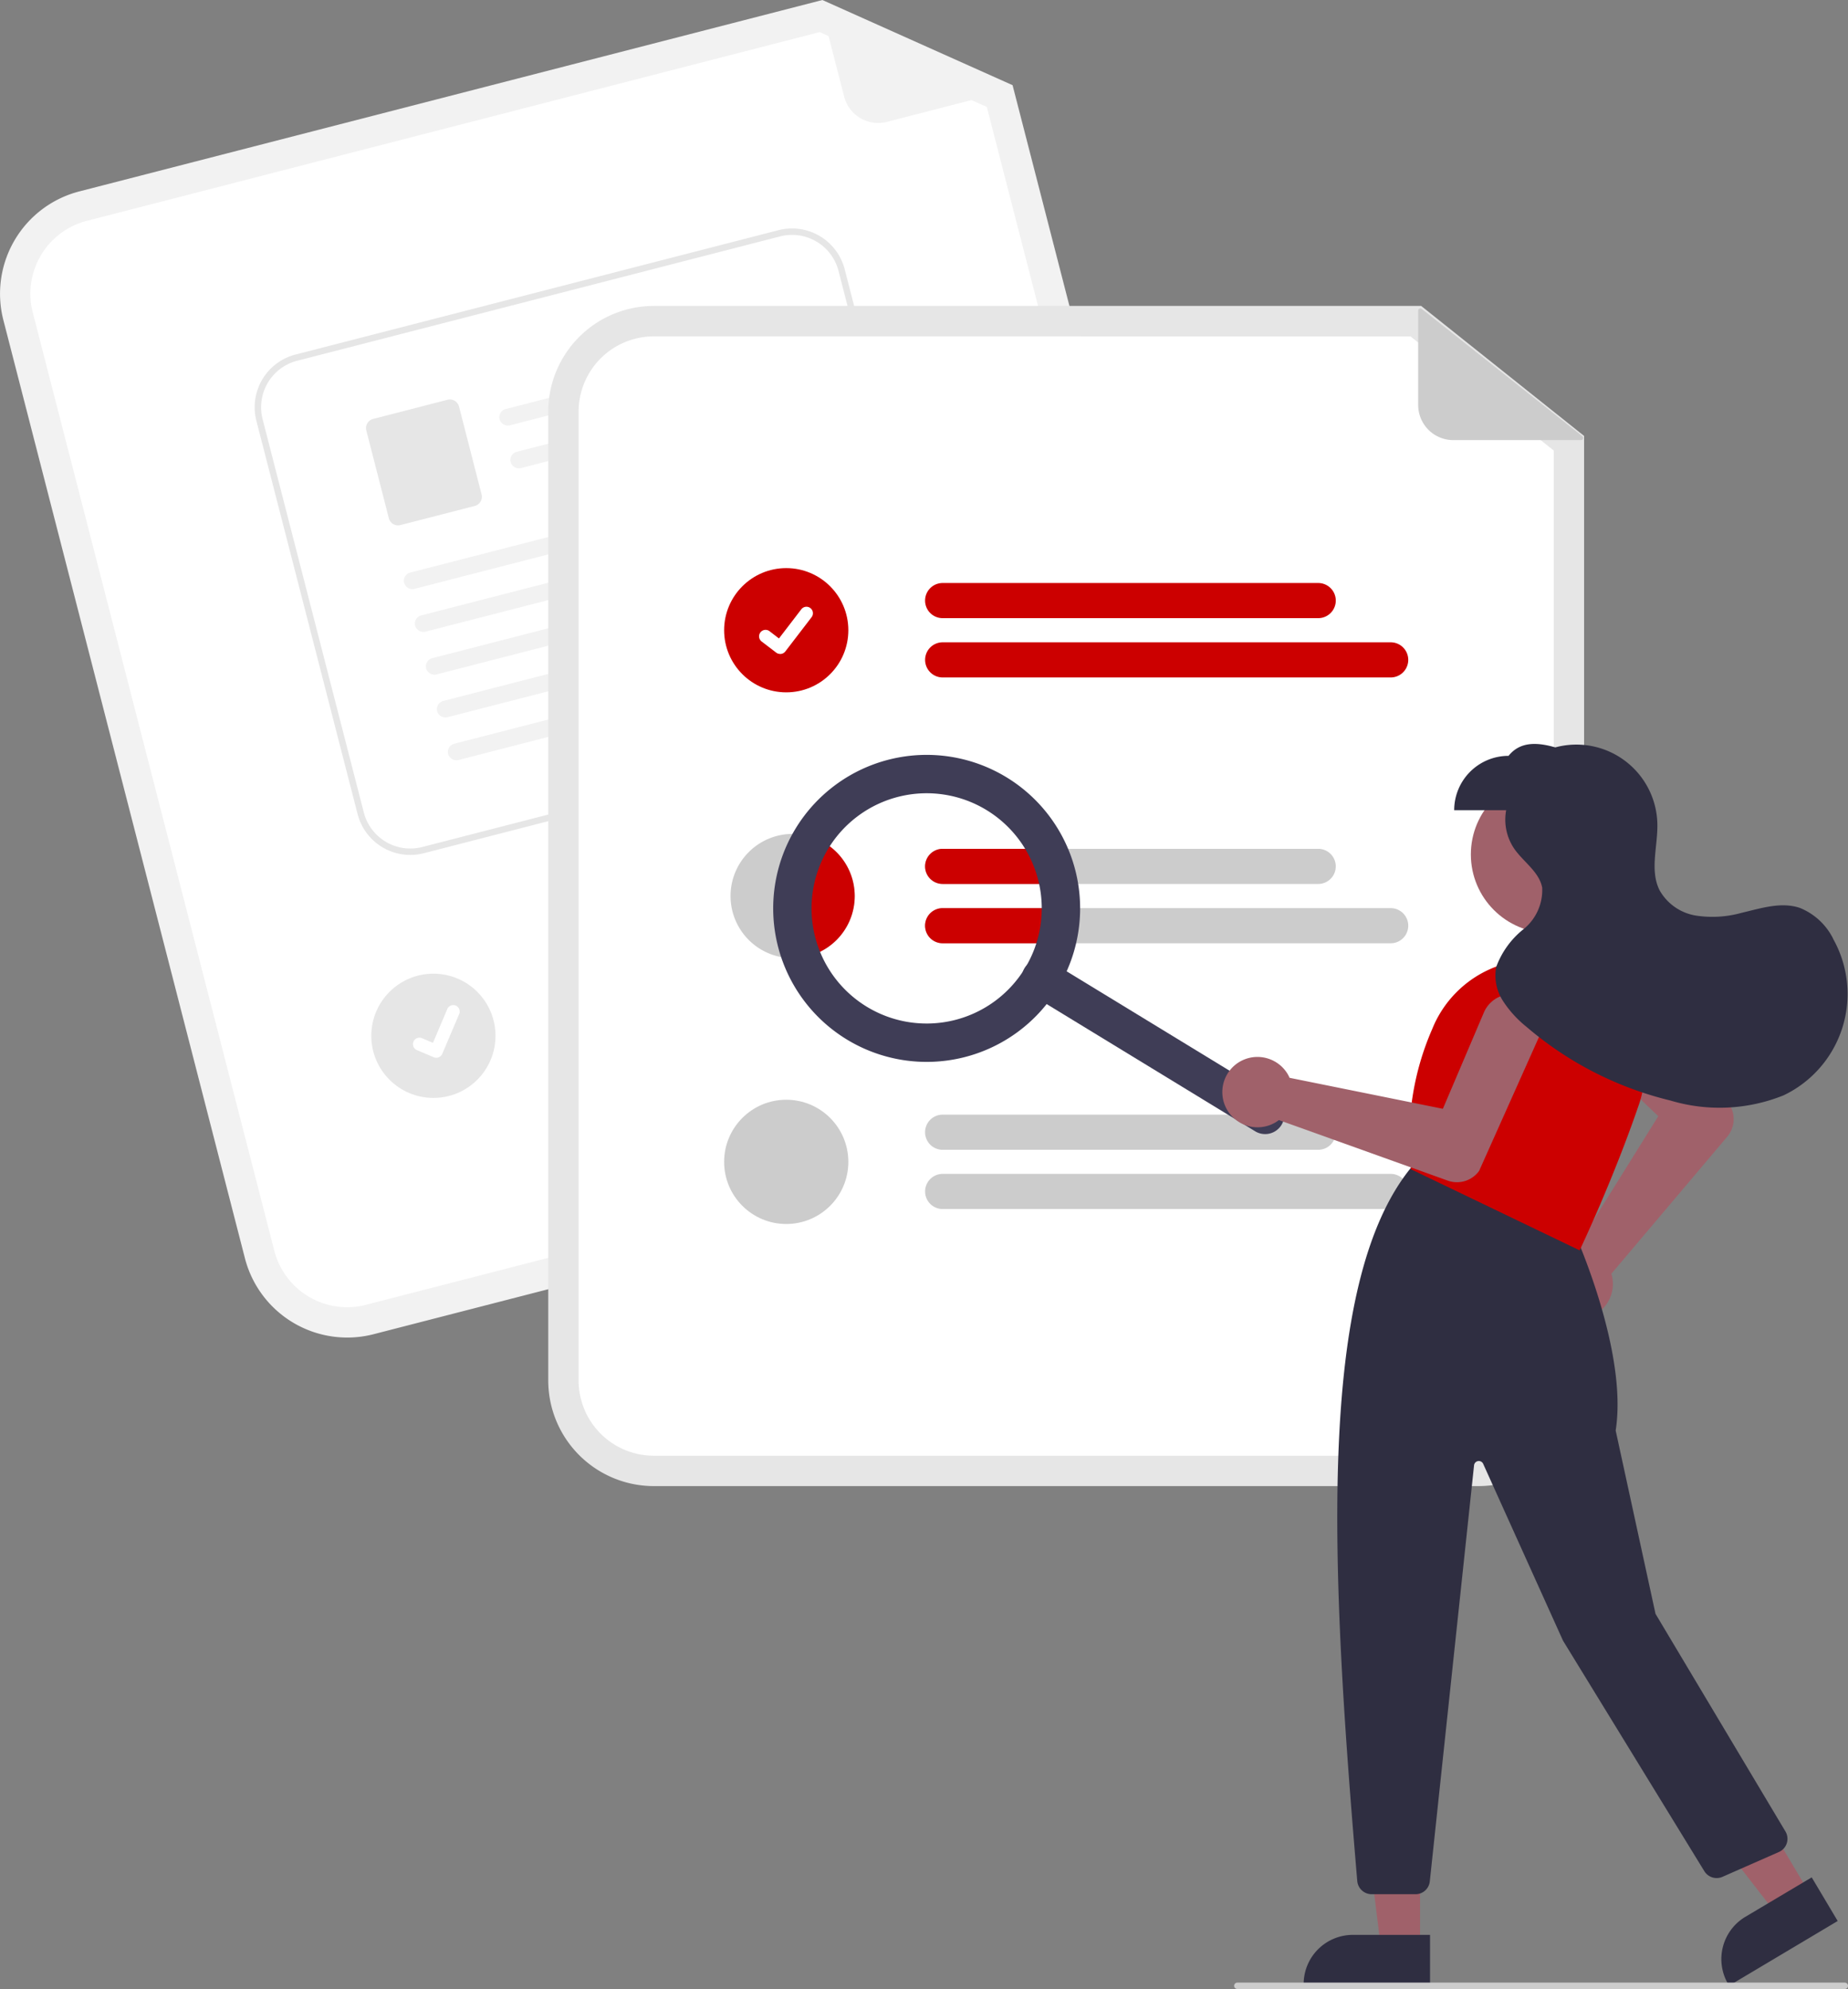 <svg xmlns="http://www.w3.org/2000/svg" width="131.173" height="141.142" viewBox="0 0 131.173 141.142"><rect x="0" y="0" width="131.173" height="141.142" fill="#808080" stroke="none"/><g transform="translate(-0.004 0)"><path d="M394.21,219.117l-56.7,14.6a7.5,7.5,0,0,1-9.12-5.385L311.24,161.742a7.5,7.5,0,0,1,5.385-9.12l52.752-13.584,13.5,6.044L399.6,210A7.5,7.5,0,0,1,394.21,219.117Z" transform="translate(-310.999 -139.037)" fill="#f2f2f2"/><path d="M324.506,162.462a5.339,5.339,0,0,0-3.835,6.495l17.148,66.592a5.339,5.339,0,0,0,6.495,3.835l56.7-14.6a5.339,5.339,0,0,0,3.835-6.495l-16.457-63.909-11.866-5.312Z" transform="translate(-318.343 -146.79)" fill="#fff"/><path d="M581.136,146.032l-8.775,2.26a2.494,2.494,0,0,1-3.038-1.793l-1.669-6.481a.156.156,0,0,1,.214-.181l13.292,5.9a.156.156,0,0,1-.024.293Z" transform="translate(-509.401 -139.644)" fill="#f2f2f2"/><path d="M513.489,409.4l-25.816,6.648a1.247,1.247,0,0,1-.622-2.416l25.816-6.648a1.247,1.247,0,1,1,.622,2.415Z" transform="translate(-446.37 -346.146)" fill="#ccc"/><path d="M523.1,421.71l-30.8,7.931a1.247,1.247,0,1,1-.622-2.415l30.8-7.931a1.247,1.247,0,1,1,.622,2.415Z" transform="translate(-449.945 -355.661)" fill="#ccc"/><circle cx="4.408" cy="4.408" r="4.408" transform="translate(26.359 69.094)" fill="#e6e6e6"/><path d="M436.957,245.986l-34.286,8.826a3.862,3.862,0,0,1-4.7-2.774l-7.185-27.912a3.862,3.862,0,0,1,2.774-4.7l34.286-8.826a3.862,3.862,0,0,1,4.7,2.775l7.185,27.912A3.862,3.862,0,0,1,436.957,245.986Z" transform="translate(-372.584 -194.266)" fill="#fff"/><path d="M436.957,245.986l-34.286,8.826a3.862,3.862,0,0,1-4.7-2.774l-7.185-27.912a3.862,3.862,0,0,1,2.774-4.7l34.286-8.826a3.862,3.862,0,0,1,4.7,2.775l7.185,27.912A3.862,3.862,0,0,1,436.957,245.986Zm-43.281-26.119a3.408,3.408,0,0,0-2.448,4.145l7.185,27.912a3.408,3.408,0,0,0,4.145,2.448l34.286-8.826a3.408,3.408,0,0,0,2.448-4.145l-7.185-27.912a3.408,3.408,0,0,0-4.145-2.448Z" transform="translate(-372.584 -194.266)" fill="#e6e6e6"/><path d="M485.245,248.189l-17.3,4.454a.62.62,0,0,1-.751-.39.6.6,0,0,1,.42-.758l17.614-4.534c.712.361.524,1.1.02,1.228Z" transform="translate(-431.72 -222.468)" fill="#f2f2f2"/><path d="M488.688,261.563l-17.3,4.454a.62.62,0,0,1-.751-.39.6.6,0,0,1,.42-.758l17.614-4.534c.712.361.524,1.1.02,1.228Z" transform="translate(-434.381 -232.807)" fill="#f2f2f2"/><path d="M433.2,271.5l-5.281,1.359a.672.672,0,0,1-.818-.483l-1.6-6.232a.672.672,0,0,1,.483-.818l5.281-1.359a.672.672,0,0,1,.818.483l1.6,6.232a.672.672,0,0,1-.483.818Z" transform="translate(-399.496 -235.598)" fill="#e6e6e6"/><path d="M464.5,289l-26.408,6.8a.62.62,0,0,1-.751-.39.6.6,0,0,1,.42-.758l26.719-6.878C465.193,288.136,465.005,288.873,464.5,289Z" transform="translate(-408.644 -254.02)" fill="#f2f2f2"/><path d="M467.945,302.381l-26.408,6.8a.62.62,0,0,1-.751-.39.6.6,0,0,1,.42-.758l26.719-6.878C468.636,301.513,468.449,302.251,467.945,302.381Z" transform="translate(-411.307 -264.362)" fill="#f2f2f2"/><path d="M471.386,315.75l-26.408,6.8a.62.62,0,0,1-.751-.39.6.6,0,0,1,.421-.758l26.719-6.878c.712.361.524,1.1.02,1.228Z" transform="translate(-413.967 -274.697)" fill="#f2f2f2"/><path d="M474.829,329.127l-26.408,6.8a.62.62,0,0,1-.751-.39.6.6,0,0,1,.421-.758L474.81,327.9C475.521,328.259,475.334,329,474.829,329.127Z" transform="translate(-416.629 -285.038)" fill="#f2f2f2"/><path d="M478.271,342.5l-26.408,6.8a.62.62,0,0,1-.751-.39.6.6,0,0,1,.42-.758l26.719-6.878C478.963,341.63,478.776,342.367,478.271,342.5Z" transform="translate(-419.29 -295.374)" fill="#f2f2f2"/><path d="M441.938,457.029a.457.457,0,0,1-.289-.02l-.006,0-1.2-.509a.46.46,0,1,1,.36-.847l.778.331,1.02-2.4a.46.46,0,0,1,.6-.243h0l-.006.016.006-.016a.461.461,0,0,1,.243.6l-1.2,2.82a.46.46,0,0,1-.31.265Z" transform="translate(-410.846 -381.982)" fill="#fff"/><path d="M548.515,318.457H489.964a7.5,7.5,0,0,1-7.489-7.489V242.2a7.5,7.5,0,0,1,7.489-7.489h54.473L556,243.935v67.033A7.5,7.5,0,0,1,548.515,318.457Z" transform="translate(-443.556 -213.001)" fill="#e6e6e6"/><path d="M497.308,244.215a5.339,5.339,0,0,0-5.333,5.333v68.764a5.339,5.339,0,0,0,5.333,5.333h58.552a5.339,5.339,0,0,0,5.333-5.333V252.318l-10.166-8.1Z" transform="translate(-450.9 -220.345)" fill="#fff"/><path d="M628.239,323.823H601.582a1.247,1.247,0,1,1,0-2.494h26.658a1.247,1.247,0,0,1,0,2.494Z" transform="translate(-534.668 -279.958)" fill="#c00"/><path d="M633.384,342.369h-31.8a1.247,1.247,0,0,1,0-2.494h31.8a1.247,1.247,0,1,1,0,2.494Z" transform="translate(-534.668 -294.296)" fill="#c00"/><path d="M628.243,404.443H601.586a1.247,1.247,0,1,0,0,2.494h26.657a1.247,1.247,0,0,0,0-2.494Z" transform="translate(-534.672 -344.21)" fill="#ccc"/><path d="M633.388,422.993h-31.8a1.247,1.247,0,1,0,0,2.494h31.8a1.247,1.247,0,0,0,0-2.494Z" transform="translate(-534.672 -358.551)" fill="#ccc"/><path d="M628.239,490.058H601.582a1.247,1.247,0,1,1,0-2.494h26.658a1.247,1.247,0,0,1,0,2.494Z" transform="translate(-534.668 -408.467)" fill="#ccc"/><path d="M633.384,508.6h-31.8a1.247,1.247,0,0,1,0-2.494h31.8a1.247,1.247,0,1,1,0,2.494Z" transform="translate(-534.668 -422.805)" fill="#ccc"/><circle cx="4.408" cy="4.408" r="4.408" transform="translate(51.404 40.314)" fill="#c00"/><path d="M549.894,332.087a.457.457,0,0,1-.275-.091l0,0-1.036-.792a.46.46,0,0,1,.56-.731l.671.515,1.586-2.069a.46.46,0,0,1,.645-.085h0l-.01.014.01-.014a.461.461,0,0,1,.085.645l-1.865,2.432a.461.461,0,0,1-.366.18Z" transform="translate(-494.518 -285.683)" fill="#fff"/><path d="M548.306,404.194A4.408,4.408,0,0,1,543.9,408.6a.94.94,0,0,1-.114,0,4.408,4.408,0,1,1,4.521-4.4Z" transform="translate(-487.632 -340.61)" fill="#ccc"/><circle cx="4.408" cy="4.408" r="4.408" transform="translate(51.404 78.04)" fill="#ccc"/><path d="M766.119,244.826h-9.062a2.494,2.494,0,0,1-2.494-2.494v-6.693a.156.156,0,0,1,.253-.122l11.4,9.031a.156.156,0,0,1-.1.278Z" transform="translate(-653.895 -213.595)" fill="#ccc"/><path d="M560.6,404.409a4.408,4.408,0,0,1-4.407,4.41.965.965,0,0,1-.113,0,9.543,9.543,0,0,1,.856-8.751A4.41,4.41,0,0,1,560.6,404.409Z" transform="translate(-499.927 -340.824)" fill="#c00"/><path d="M600.334,405.691a1.25,1.25,0,0,1,1.248-1.248h6.643a9.434,9.434,0,0,1,.819,2.494h-7.462a1.248,1.248,0,0,1-1.248-1.246Z" transform="translate(-534.668 -344.21)" fill="#c00"/><path d="M609.2,422.993a9.514,9.514,0,0,1-.331,2.494h-7.285a1.247,1.247,0,1,1,0-2.494Z" transform="translate(-534.672 -358.551)" fill="#c00"/><path d="M649.1,450.706a1.362,1.362,0,0,1-1.872.453l-15.887-9.691a1.362,1.362,0,1,1,1.418-2.325l15.887,9.691A1.362,1.362,0,0,1,649.1,450.706Z" transform="translate(-558.133 -370.882)" fill="#3f3d56"/><path d="M573.02,391.635a10.893,10.893,0,1,1-3.627-14.972A10.893,10.893,0,0,1,573.02,391.635Zm-16.275-9.927a8.17,8.17,0,1,0,11.229-2.72,8.17,8.17,0,0,0-11.229,2.72Z" transform="translate(-497.941 -321.502)" fill="#3f3d56"/><circle cx="5.574" cy="5.574" r="5.574" transform="translate(104.407 55.059)" fill="#a0616a"/><path d="M793.608,470.824a2.5,2.5,0,0,1,1.889-3.212,2.383,2.383,0,0,1,.331-.041l5.871-9.423-5.363-5.1a2.141,2.141,0,1,1,2.978-3.076l7.4,7.3.015.018a1.939,1.939,0,0,1-.135,2.311l-8.227,9.73a2.338,2.338,0,0,1,.061.237,2.5,2.5,0,0,1-2.241,2.977q-.106.009-.212.009A2.5,2.5,0,0,1,793.608,470.824Z" transform="translate(-683.987 -378.943)" fill="#a0616a"/><path d="M430.165,572.444h-2.782l-1.324-10.732h4.106Z" transform="translate(-329.364 -434.235)" fill="#a0616a"/><path d="M727.717,747.64h-8.971v-.113a3.492,3.492,0,0,1,3.492-3.492h5.479Z" transform="translate(-626.207 -606.734)" fill="#2f2e41"/><path d="M535.287,560.64l-2.391,1.423-6.628-8.544,3.528-2.1Z" transform="translate(-406.831 -426.278)" fill="#a0616a"/><path d="M857.641,729.146l-7.708,4.59-.058-.1a3.492,3.492,0,0,1,1.214-4.787h0l4.708-2.8Z" transform="translate(-727.196 -592.829)" fill="#2f2e41"/><path d="M730.681,554.452c-1.864-21.947-2.973-42.335,3.841-50.652l.053-.064,11.466,4.587.019.041c.039.084,3.852,8.473,2.963,14.115l2.828,13.01,9.222,15.442a1.022,1.022,0,0,1-.465,1.459l-4.008,1.763a1.026,1.026,0,0,1-1.282-.4l-10.032-16.358-5.666-12.547a.34.34,0,0,0-.649.1l-3.141,29.525a1.019,1.019,0,0,1-1.015.913H731.7A1.028,1.028,0,0,1,730.681,554.452Z" transform="translate(-634.337 -420.969)" fill="#2f2e41"/><path d="M751.889,453.991l-.055-.026-.009-.06a19.366,19.366,0,0,1,1.507-9.9,7.86,7.86,0,0,1,9.124-4.708h0a7.851,7.851,0,0,1,5.007,3.85,7.767,7.767,0,0,1,.538,6.224c-1.8,5.265-4.136,10.191-4.16,10.241l-.049.1Z" transform="translate(-651.666 -370.986)" fill="#c00"/><path d="M694.25,455.007a2.5,2.5,0,0,1,3.67.644,2.37,2.37,0,0,1,.154.3l10.883,2.2,2.9-6.809a2.141,2.141,0,1,1,3.924,1.712l-4.246,9.493-.012.02a1.939,1.939,0,0,1-2.212.683l-11.995-4.3a2.344,2.344,0,0,1-.2.141,2.5,2.5,0,0,1-3.573-1.057q-.046-.1-.083-.195A2.5,2.5,0,0,1,694.25,455.007Z" transform="translate(-606.537 -379.469)" fill="#a0616a"/><path d="M792.718,385.445a4.544,4.544,0,0,0-2.353-2.174c-1.336-.454-2.782.029-4.155.352a7.7,7.7,0,0,1-3.229.191,3.626,3.626,0,0,1-2.58-1.8c-.714-1.431-.112-3.137-.156-4.735a5.75,5.75,0,0,0-7.245-5.4c-1.315-.379-2.505-.415-3.318.6a3.858,3.858,0,0,0-3.858,3.858h3.689a3.665,3.665,0,0,0,.557,2.708c.651.957,1.784,1.649,2,2.785a3.56,3.56,0,0,1-1.323,2.947,6.124,6.124,0,0,0-1.942,2.688,3.334,3.334,0,0,0,.477,2.4,7.81,7.81,0,0,0,1.676,1.846,24.6,24.6,0,0,0,10.221,5.229,12.149,12.149,0,0,0,8.027-.371,7.971,7.971,0,0,0,3.51-11.113Z" transform="translate(-662.6 -318.843)" fill="#2f2e41"/><path d="M740.347,759.417H697.228a.227.227,0,0,1,0-.454h43.119a.227.227,0,0,1,0,.454Z" transform="translate(-609.397 -618.274)" fill="#ccc"/></g></svg>